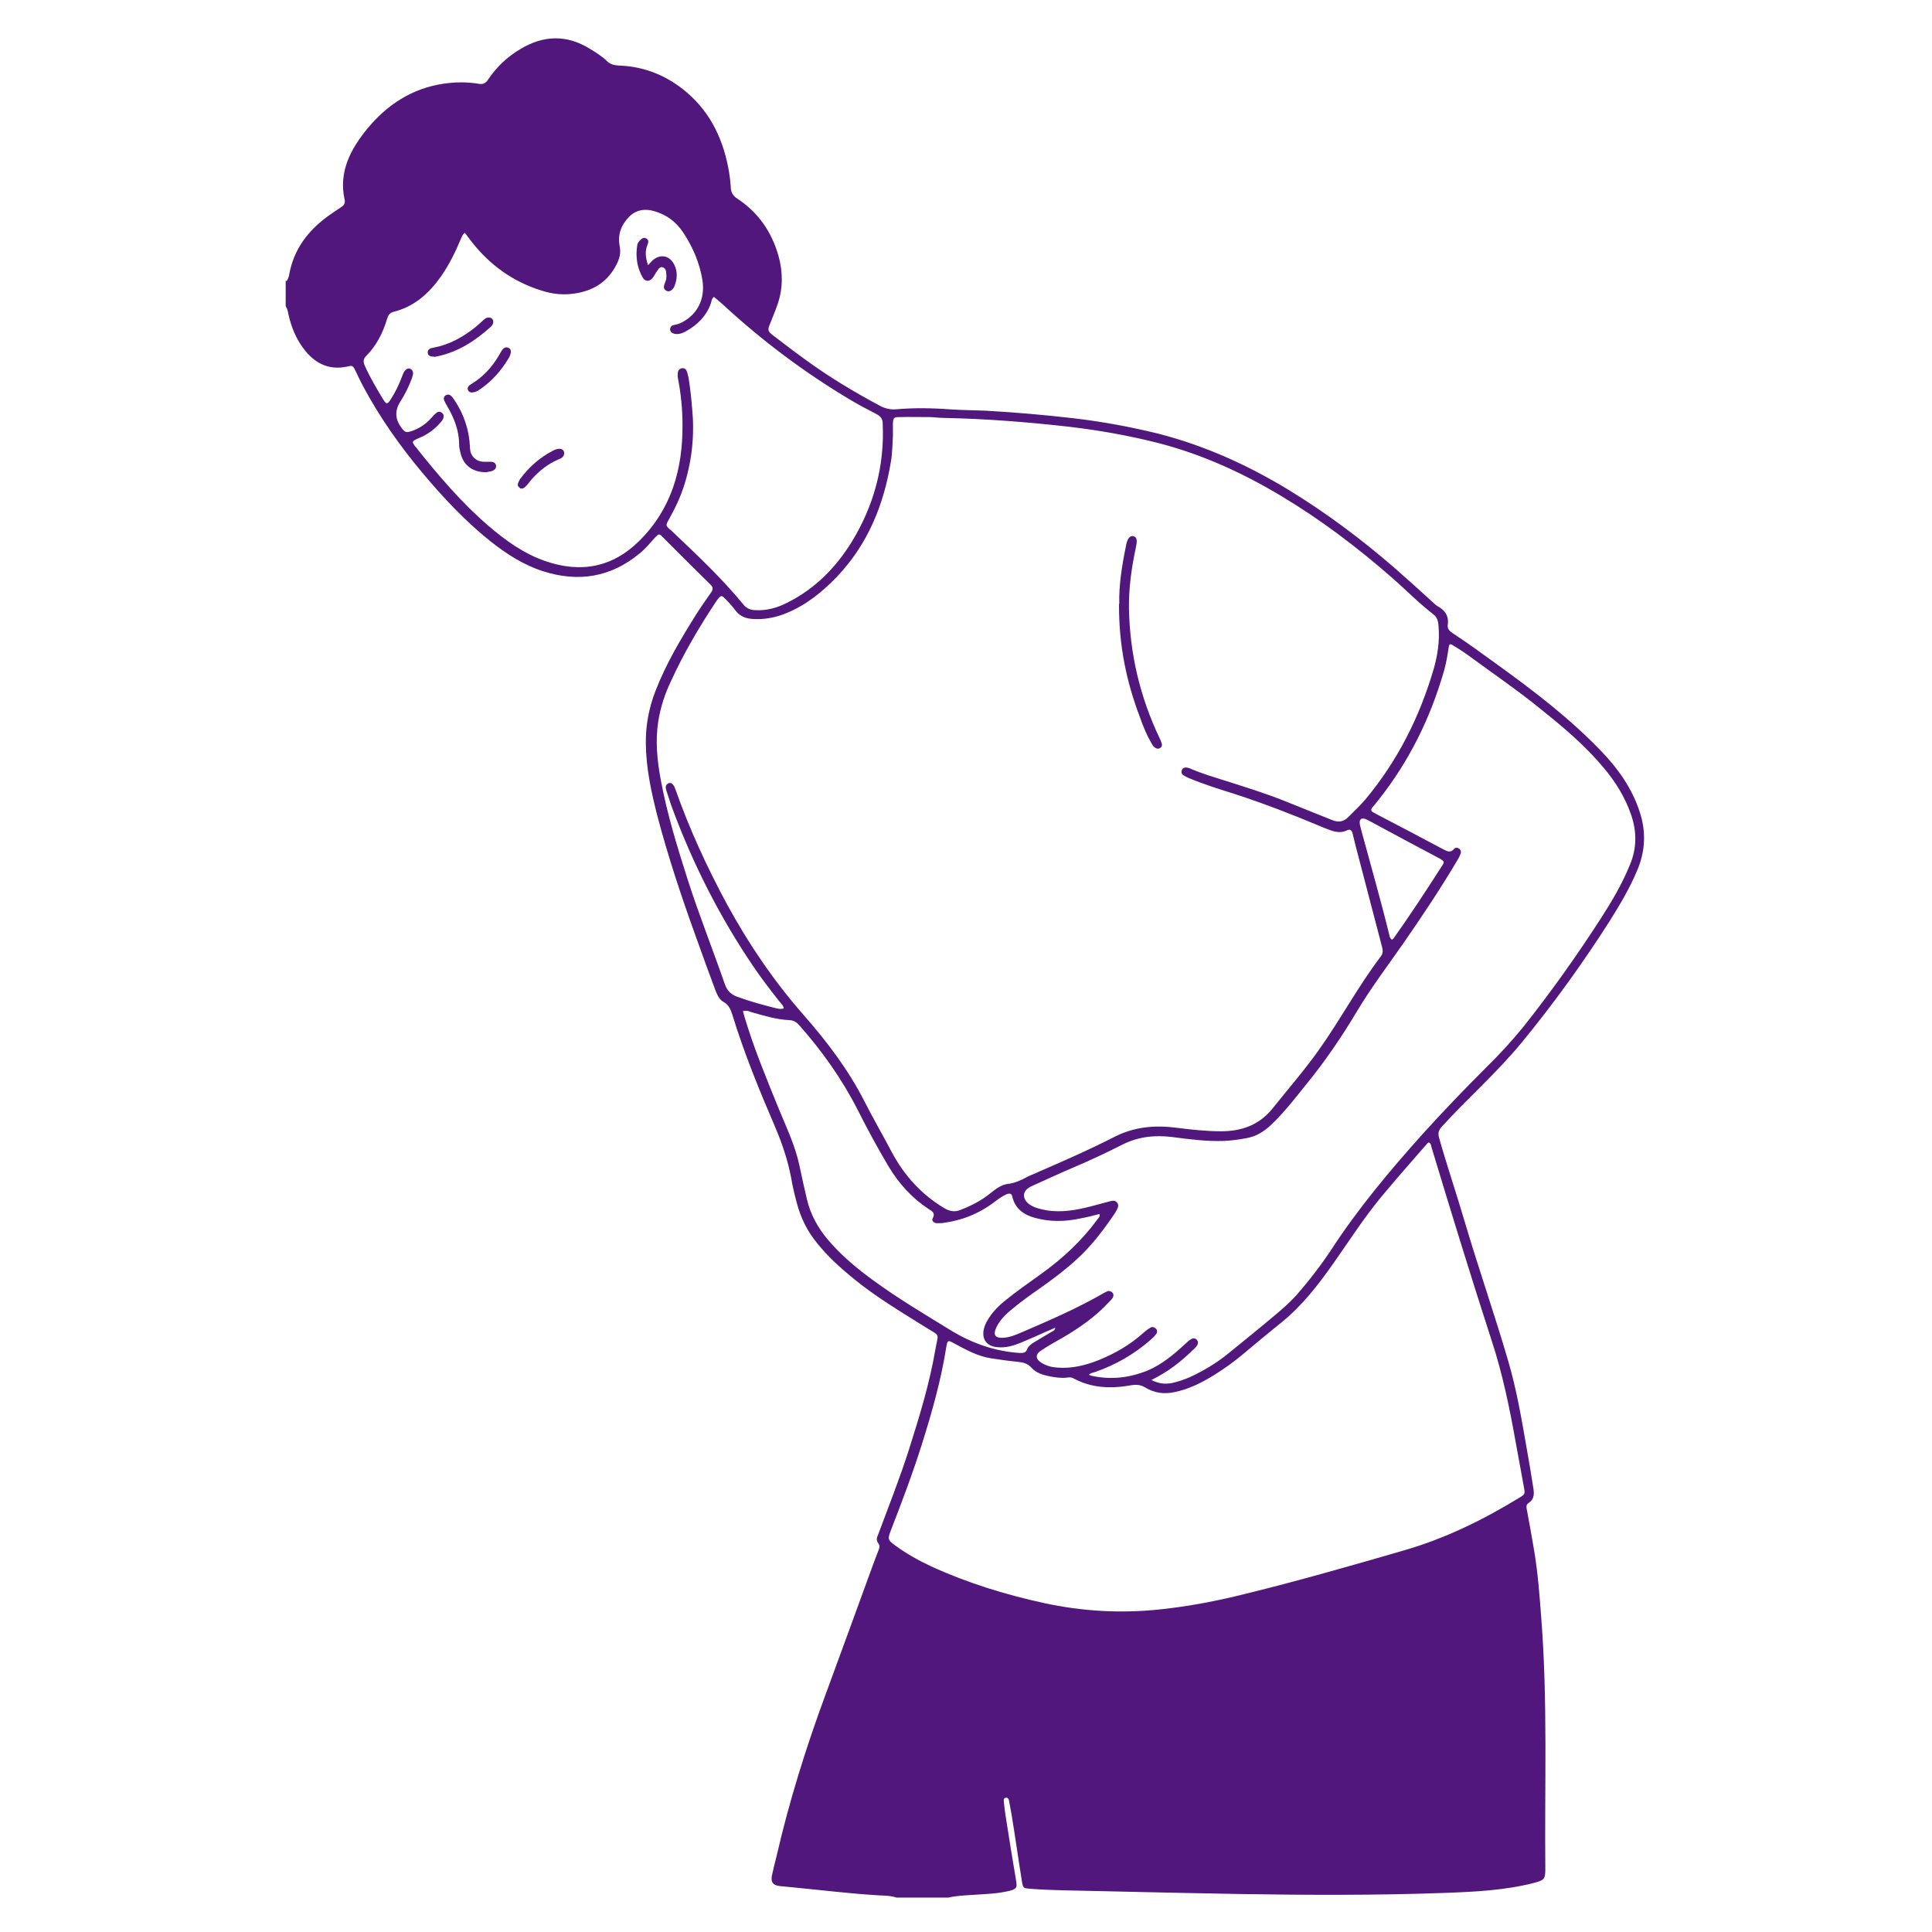<svg xmlns="http://www.w3.org/2000/svg" xmlns:xlink="http://www.w3.org/1999/xlink" width="400" zoomAndPan="magnify" viewBox="0 0 300 300" height="400" preserveAspectRatio="xMidYMid meet" version="1.0"><defs><clipPath id="ce5126daf3"><path d="M 44.363 5.047 L 255.863 5.047 L 255.863 295 L 44.363 295 Z M 44.363 5.047 " clip-rule="nonzero"/></clipPath></defs><g clip-path="url(#ce5126daf3)"><path fill="#52177c" d="M 44.535 43.613 C 44.75 43.27 44.879 42.93 44.922 42.543 C 45.648 38.645 47.875 35.777 51 33.508 C 51.645 33.039 52.328 32.609 53.016 32.137 C 53.398 31.883 53.613 31.582 53.527 31.066 C 52.543 26.699 54.426 23.188 57.039 19.977 C 60.121 16.254 63.977 13.727 68.855 13 C 70.656 12.742 72.453 12.699 74.254 13 C 74.98 13.125 75.367 13 75.793 12.355 C 77.078 10.43 78.746 8.844 80.762 7.645 C 84.355 5.461 87.996 5.332 91.637 7.602 C 92.535 8.16 93.477 8.715 94.25 9.488 C 94.719 9.957 95.32 10.129 96.004 10.172 C 100.027 10.301 103.539 11.715 106.621 14.324 C 110.477 17.621 112.402 21.906 113.219 26.785 C 113.344 27.555 113.43 28.328 113.473 29.055 C 113.473 29.824 113.816 30.426 114.5 30.852 C 117.754 32.996 119.812 35.992 120.883 39.719 C 121.566 42.199 121.609 44.727 120.754 47.211 C 120.41 48.238 119.98 49.223 119.598 50.207 C 119.168 51.277 119.168 51.406 120.109 52.133 C 121.738 53.375 123.406 54.66 125.078 55.859 C 128.762 58.559 132.699 60.91 136.723 63.055 C 137.453 63.438 138.223 63.609 139.035 63.566 C 141.863 63.309 144.688 63.352 147.559 63.566 C 149.441 63.695 151.324 63.695 153.211 63.781 C 157.703 64.039 162.156 64.422 166.609 64.938 C 171.062 65.449 175.477 66.266 179.844 67.336 C 187.035 69.176 193.758 72.215 200.094 76.07 C 205.918 79.625 211.355 83.691 216.496 88.145 C 218.594 89.984 220.691 91.871 222.746 93.754 C 222.875 93.883 223.047 94.012 223.176 94.098 C 224.375 94.738 225.016 95.637 224.801 97.051 C 224.715 97.777 225.273 98.121 225.785 98.465 C 228.012 99.918 230.152 101.504 232.293 103.047 C 238.117 107.242 243.855 111.609 248.824 116.832 C 251.348 119.488 253.445 122.484 254.602 126.039 C 255.629 129.121 255.504 132.16 254.219 135.16 C 253.062 137.941 251.52 140.512 249.938 143.039 C 245.781 149.547 241.285 155.797 236.363 161.793 C 234.395 164.191 232.207 166.461 230.023 168.645 C 227.926 170.742 225.828 172.797 223.859 174.98 C 223.344 175.535 223.262 176.051 223.473 176.734 C 224.715 181.102 226.172 185.383 227.457 189.754 C 229.598 196.988 232.082 204.098 234.18 211.289 C 235.465 215.656 236.234 220.109 237.004 224.562 C 237.391 226.66 237.734 228.801 238.074 230.945 C 238.246 231.887 238.289 232.785 237.348 233.383 C 236.875 233.684 237.047 234.199 237.133 234.668 C 237.52 236.766 237.902 238.82 238.246 240.922 C 238.805 244.305 239.059 247.684 239.316 251.109 C 240.344 264.172 239.832 277.23 239.957 290.246 C 239.957 291.832 239.746 291.961 238.16 292.387 C 233.621 293.543 228.996 293.758 224.332 293.93 C 213.754 294.316 203.137 294.273 192.516 294.102 C 184.938 293.973 177.402 293.801 169.824 293.629 C 166.527 293.543 163.23 293.543 159.93 293.285 C 158.945 293.203 158.859 293.203 158.691 292.172 C 158.133 288.75 157.664 285.324 157.105 281.941 C 156.977 281.125 156.805 280.355 156.676 279.586 C 156.633 279.371 156.508 279.113 156.207 279.156 C 155.906 279.156 155.82 279.457 155.863 279.672 C 155.949 280.484 156.035 281.254 156.164 282.07 C 156.676 285.41 157.234 288.75 157.789 292.09 C 157.961 293.117 157.832 293.285 156.848 293.586 C 154.965 294.059 153.039 294.102 151.152 294.23 C 149.871 294.316 148.543 294.359 147.258 294.656 L 139.207 294.656 C 138.352 294.359 137.453 294.359 136.594 294.316 C 132.098 294.059 127.648 293.5 123.195 293.074 C 122.465 292.988 121.738 292.945 121.008 292.859 C 120.023 292.73 119.684 292.258 119.855 291.273 C 120.066 290.246 120.324 289.262 120.582 288.234 C 122.551 279.672 125.164 271.32 128.203 263.102 C 130.688 256.379 133.129 249.613 135.609 242.848 C 135.867 242.117 136.168 241.391 136.426 240.707 C 136.594 240.32 136.637 239.977 136.383 239.637 C 135.996 239.164 136.168 238.695 136.383 238.223 C 138.008 233.855 139.723 229.531 141.133 225.121 C 142.762 219.98 144.344 214.844 145.246 209.535 C 145.715 206.879 146.059 207.566 143.746 206.109 C 139.852 203.668 135.867 201.312 132.312 198.359 C 130.387 196.773 128.547 195.105 126.961 193.137 C 125.379 191.25 124.309 189.066 123.707 186.711 C 123.363 185.426 123.066 184.188 122.852 182.902 C 122.336 180.203 121.48 177.633 120.41 175.109 C 117.926 169.328 115.527 163.504 113.688 157.469 C 113.43 156.695 113.133 156.012 112.359 155.582 C 111.633 155.199 111.332 154.383 111.031 153.613 C 110.004 150.875 109.02 148.133 108.035 145.391 C 105.809 139.227 103.754 133.062 102.082 126.723 C 101.141 123.043 100.328 119.316 100.285 115.504 C 100.242 112.68 100.758 109.938 101.785 107.285 C 103.41 103.09 105.723 99.191 108.121 95.379 C 108.848 94.223 109.621 93.152 110.391 92.039 C 110.734 91.57 110.777 91.184 110.305 90.758 C 107.82 88.316 105.34 85.832 102.855 83.348 C 102.34 82.836 102.297 82.879 101.742 83.434 C 100.969 84.289 100.242 85.191 99.344 85.918 C 94.848 89.645 89.836 90.457 84.312 88.699 C 81.273 87.715 78.621 86.004 76.137 84.035 C 72.281 80.949 68.898 77.355 65.73 73.586 C 62.133 69.305 58.922 64.766 56.312 59.84 C 55.926 59.113 55.582 58.387 55.242 57.656 C 54.812 56.758 54.77 56.715 53.871 56.93 C 51.215 57.488 49.117 56.543 47.449 54.531 C 46.078 52.863 45.266 50.934 44.793 48.836 C 44.707 48.367 44.621 47.938 44.363 47.551 L 44.363 43.613 Z M 121.738 156.652 C 121.652 156.141 121.309 155.84 121.051 155.539 C 119.598 153.699 118.184 151.859 116.855 149.887 C 111.762 142.352 107.652 134.258 104.48 125.738 C 104.098 124.754 103.797 123.684 103.453 122.699 C 103.324 122.27 103.324 121.844 103.797 121.629 C 104.184 121.457 104.523 121.715 104.781 122.312 C 104.781 122.398 104.824 122.441 104.867 122.527 C 107.051 128.734 109.793 134.688 112.918 140.469 C 116.258 146.59 120.152 152.328 124.777 157.594 C 128.418 161.75 131.715 166.074 134.242 171.039 C 135.566 173.652 137.066 176.223 138.438 178.832 C 140.363 182.473 143.02 185.426 146.574 187.57 C 147.473 188.125 148.328 188.254 149.27 187.824 C 150.898 187.184 152.395 186.414 153.766 185.301 C 154.578 184.656 155.438 183.973 156.465 183.844 C 157.578 183.715 158.52 183.285 159.461 182.773 C 159.676 182.645 159.891 182.559 160.102 182.473 C 164.426 180.59 168.797 178.707 172.992 176.562 C 176.074 174.98 179.242 174.68 182.625 175.109 C 184.938 175.406 187.293 175.664 189.605 175.664 C 192.773 175.664 195.512 174.723 197.613 172.109 C 200.008 169.113 202.535 166.203 204.762 163.078 C 208.145 158.324 210.887 153.141 214.438 148.477 C 214.781 148.004 214.738 147.578 214.609 147.062 C 213.453 142.652 212.297 138.242 211.141 133.789 C 210.758 132.332 210.371 130.879 210.027 129.422 C 209.902 128.906 209.645 128.691 209.129 128.949 C 208.23 129.379 207.332 129.207 206.434 128.863 C 205.918 128.691 205.449 128.48 204.934 128.266 C 200.652 126.465 196.328 124.797 191.875 123.34 C 189.434 122.57 186.949 121.801 184.594 120.816 C 184.297 120.688 184.039 120.559 183.781 120.387 C 183.48 120.215 183.395 119.914 183.523 119.574 C 183.652 119.23 183.953 119.145 184.297 119.188 C 184.594 119.23 184.895 119.359 185.152 119.488 C 186.82 120.172 188.535 120.688 190.289 121.242 C 193.285 122.184 196.285 123.125 199.238 124.281 C 201.766 125.312 204.293 126.297 206.816 127.324 C 207.844 127.75 208.66 127.621 209.43 126.809 C 210.285 125.953 211.184 125.098 212 124.156 C 217.008 118.16 220.434 111.352 222.617 103.902 C 223.219 101.805 223.559 99.621 223.387 97.395 C 223.344 96.664 223.262 95.938 222.617 95.422 C 220.262 93.625 218.207 91.484 215.98 89.559 C 210.629 84.891 205.02 80.652 198.938 77.012 C 192.945 73.414 186.648 70.547 179.844 68.789 C 175.305 67.633 170.68 66.82 166.012 66.266 C 159.547 65.535 153.082 65.023 146.613 64.895 C 145.93 64.895 145.246 64.809 144.559 64.766 C 142.891 64.766 141.262 64.723 139.594 64.766 C 138.82 64.766 138.695 64.895 138.652 65.75 C 138.652 66.395 138.652 67.078 138.652 67.719 C 138.566 69.004 138.566 70.332 138.352 71.617 C 137.238 78.383 134.754 84.547 129.914 89.602 C 127.688 91.914 125.207 93.926 122.207 95.168 C 120.496 95.895 118.699 96.238 116.812 96.109 C 115.742 96.023 114.844 95.68 114.16 94.738 C 113.688 94.098 113.133 93.496 112.574 92.941 C 112.062 92.426 111.977 92.426 111.504 92.984 C 111.375 93.109 111.289 93.281 111.16 93.453 C 108.551 97.395 106.152 101.461 104.184 105.785 C 103.238 107.754 102.555 109.852 102.211 112.035 C 101.742 115.078 102.043 118.074 102.598 121.07 C 103.582 126.383 105.168 131.52 106.793 136.613 C 108.551 142.094 110.691 147.449 112.574 152.887 C 112.918 153.828 113.516 154.426 114.457 154.77 C 116.43 155.496 118.484 156.055 120.539 156.566 C 120.926 156.652 121.309 156.738 121.738 156.566 Z M 221.891 177.379 C 221.805 177.422 221.719 177.465 221.633 177.551 C 219.234 180.289 216.836 183.031 214.48 185.855 C 211.785 189.109 209.516 192.664 207.074 196.133 C 204.762 199.43 202.277 202.641 199.152 205.211 C 197.098 206.879 195.043 208.551 193.031 210.262 C 191.66 211.418 190.16 212.488 188.664 213.43 C 186.691 214.672 184.637 215.699 182.367 216.172 C 180.742 216.516 179.199 216.301 177.828 215.441 C 177.102 215.016 176.461 214.973 175.645 215.102 C 172.562 215.656 169.523 215.57 166.695 214.031 C 166.398 213.859 166.098 213.859 165.797 213.902 C 164.855 214.031 163.957 213.902 163.059 213.73 C 161.988 213.516 160.918 213.215 160.188 212.402 C 159.59 211.719 158.859 211.547 158.047 211.461 C 156.633 211.332 155.223 211.117 153.809 210.906 C 151.711 210.562 149.91 209.535 148.07 208.551 C 147.215 208.078 147.129 208.121 146.957 209.062 C 146.145 214.246 144.73 219.254 143.148 224.266 C 141.734 228.758 140.062 233.172 138.352 237.582 C 137.793 239.035 137.836 239.121 139.121 240.062 C 140.836 241.305 142.676 242.332 144.602 243.23 C 150.211 245.801 156.078 247.602 162.117 248.926 C 168.066 250.211 174.062 250.555 180.098 249.91 C 184.594 249.441 189.047 248.586 193.457 247.473 C 201.68 245.457 209.859 243.105 217.992 240.75 C 224.375 238.906 230.238 236.039 235.848 232.613 C 236.832 232.016 236.832 232.016 236.621 230.859 C 236.191 228.504 235.762 226.191 235.336 223.836 C 234.395 218.57 233.32 213.344 231.652 208.25 C 228.398 198.23 225.316 188.168 222.273 178.105 C 222.188 177.848 222.23 177.551 221.891 177.422 Z M 178.688 214.246 C 179.93 214.844 180.785 214.973 181.984 214.758 C 182.926 214.543 183.824 214.246 184.723 213.859 C 186.863 212.875 188.875 211.676 190.719 210.176 C 193.203 208.164 195.684 206.152 198.125 204.098 C 199.195 203.195 200.266 202.254 201.25 201.184 C 203.223 198.914 205.062 196.559 206.73 194.035 C 210.887 187.652 215.766 181.832 220.863 176.137 C 224.074 172.582 227.414 169.113 230.797 165.73 C 232.852 163.719 234.82 161.578 236.621 159.352 C 240.902 153.957 244.883 148.348 248.609 142.566 C 250.32 139.91 251.906 137.215 253.105 134.258 C 254.176 131.691 254.176 129.121 253.277 126.508 C 252.332 123.77 250.836 121.371 248.992 119.188 C 246.168 115.805 242.828 112.98 239.402 110.238 C 235.848 107.328 232.082 104.758 228.398 102.059 C 227.543 101.418 226.641 100.82 225.699 100.262 C 225.145 99.875 225.016 99.961 224.93 100.648 C 224.758 101.848 224.543 103.09 224.203 104.242 C 222.105 111.523 218.809 118.203 214.098 124.156 C 213.797 124.539 213.496 124.926 213.156 125.312 C 212.77 125.738 212.898 125.996 213.367 126.211 C 213.453 126.254 213.582 126.297 213.668 126.383 C 217.137 128.18 220.605 130.02 224.074 131.863 C 224.672 132.16 225.23 132.504 225.785 131.82 C 226 131.562 226.344 131.605 226.641 131.82 C 226.855 132.031 226.898 132.289 226.812 132.547 C 226.684 132.891 226.516 133.23 226.301 133.574 C 223.688 137.984 220.863 142.223 217.949 146.422 C 215.469 149.973 212.855 153.441 210.629 157.168 C 208.273 161.105 205.703 164.875 202.793 168.43 C 201.039 170.613 199.324 172.84 197.27 174.766 C 196.199 175.75 195 176.48 193.543 176.734 C 192.387 176.949 191.188 177.121 189.988 177.164 C 187.336 177.25 184.68 176.906 182.07 176.562 C 179.371 176.223 176.801 176.48 174.32 177.719 C 171.793 179.004 169.223 180.203 166.609 181.316 C 164.469 182.215 162.328 183.242 160.188 184.188 C 158.477 184.957 158.816 186.371 159.973 187.098 C 160.703 187.57 161.516 187.738 162.371 187.91 C 164.77 188.34 167.125 187.91 169.438 187.312 C 170.379 187.055 171.363 186.797 172.348 186.539 C 172.777 186.414 173.207 186.371 173.504 186.797 C 173.762 187.184 173.59 187.527 173.418 187.867 C 173.332 187.996 173.289 188.125 173.207 188.254 C 171.449 190.867 169.566 193.391 167.211 195.531 C 165.496 197.117 163.613 198.531 161.688 199.898 C 159.973 201.098 158.219 202.34 156.633 203.711 C 155.82 204.438 155.094 205.254 154.664 206.238 C 154.195 207.266 154.535 207.777 155.691 207.734 C 156.719 207.691 157.664 207.309 158.562 206.922 C 162.93 205.039 167.297 203.156 171.449 200.758 C 171.621 200.672 171.793 200.586 171.965 200.5 C 172.219 200.414 172.477 200.5 172.691 200.672 C 172.949 200.93 172.949 201.227 172.777 201.527 C 172.605 201.785 172.391 202 172.176 202.211 C 170.078 204.48 167.555 206.238 164.898 207.777 C 163.828 208.379 162.758 208.977 161.73 209.664 C 160.703 210.305 160.746 211.031 161.816 211.676 C 162.543 212.102 163.355 212.316 164.215 212.359 C 166.441 212.531 168.539 212.02 170.594 211.203 C 173.121 210.176 175.434 208.848 177.445 207.051 C 177.828 206.707 178.215 206.41 178.645 206.152 C 178.898 205.98 179.242 206.066 179.5 206.324 C 179.758 206.578 179.715 206.922 179.5 207.18 C 179.285 207.48 178.984 207.777 178.73 207.992 C 176.117 210.305 173.164 211.977 169.91 213.09 C 169.652 213.176 169.352 213.176 169.094 213.473 C 169.309 213.559 169.438 213.645 169.566 213.645 C 172.562 214.289 175.434 213.945 178.258 212.789 C 180.441 211.848 182.238 210.348 183.953 208.762 C 184.297 208.465 184.594 208.121 185.023 207.906 C 185.281 207.777 185.535 207.777 185.793 207.992 C 186.051 208.25 186.094 208.551 185.922 208.848 C 185.75 209.148 185.496 209.406 185.238 209.621 C 183.352 211.461 181.34 213.047 178.773 214.289 Z M 72.109 36.207 C 71.77 36.504 71.727 36.762 71.598 37.02 C 70.742 39.074 69.758 41.086 68.473 42.93 C 66.629 45.539 64.359 47.594 61.148 48.41 C 60.465 48.582 60.25 49.008 60.078 49.609 C 59.438 51.707 58.453 53.676 56.867 55.262 C 56.355 55.773 56.398 56.246 56.652 56.801 C 57.469 58.641 58.496 60.355 59.523 62.066 C 59.992 62.797 60.164 62.797 60.637 62.066 C 61.363 60.953 61.922 59.797 62.391 58.559 C 62.562 58.172 62.648 57.742 62.992 57.445 C 63.203 57.23 63.461 57.145 63.719 57.273 C 63.977 57.402 64.105 57.613 64.148 57.914 C 64.148 58.215 64.02 58.516 63.934 58.812 C 63.461 60.055 62.863 61.297 62.133 62.41 C 61.277 63.781 61.348 65.121 62.348 66.434 C 62.906 67.164 63.078 67.207 63.891 66.949 C 65.133 66.52 66.16 65.836 67.016 64.852 C 67.23 64.594 67.488 64.336 67.742 64.125 C 68 63.91 68.301 63.867 68.602 64.082 C 68.898 64.293 68.941 64.594 68.855 64.895 C 68.77 65.195 68.559 65.449 68.344 65.664 C 67.617 66.52 66.715 67.207 65.73 67.719 C 65.348 67.891 64.961 68.062 64.574 68.234 C 64.02 68.535 63.977 68.621 64.359 69.176 C 64.402 69.262 64.488 69.348 64.574 69.434 C 68.043 73.801 71.641 78.039 75.879 81.68 C 78.535 83.949 81.316 85.961 84.656 87.117 C 90.18 89.043 95.148 88.102 99.301 83.949 C 104.27 79.023 106.023 72.816 105.98 65.965 C 105.98 63.523 105.723 61.039 105.254 58.641 C 105.211 58.43 105.211 58.172 105.254 57.957 C 105.254 57.57 105.465 57.273 105.852 57.188 C 106.238 57.102 106.539 57.316 106.664 57.699 C 106.793 58.043 106.836 58.387 106.922 58.684 C 107.18 60.27 107.352 61.898 107.48 63.48 C 107.863 67.422 107.48 71.316 106.324 75.086 C 105.723 77.098 104.824 78.938 103.797 80.781 C 103.367 81.551 103.367 81.637 104.055 82.234 C 104.184 82.32 104.312 82.449 104.395 82.535 C 108.25 86.176 112.102 89.812 115.484 93.926 C 115.957 94.48 116.473 94.695 117.156 94.738 C 118.996 94.867 120.668 94.395 122.25 93.582 C 126.535 91.441 129.789 88.145 132.27 84.121 C 135.695 78.512 137.367 72.387 137.066 65.793 C 137.066 65.066 136.766 64.68 136.168 64.336 C 134.754 63.609 133.297 62.84 131.93 62.023 C 124.906 57.828 118.398 52.949 112.402 47.426 C 111.891 46.953 111.375 46.523 110.863 46.098 C 110.477 46.395 110.477 46.781 110.391 47.082 C 109.707 49.051 108.293 50.465 106.496 51.449 C 105.938 51.75 105.383 51.961 104.738 51.836 C 104.395 51.75 104.098 51.578 104.055 51.191 C 104.055 50.766 104.27 50.551 104.652 50.465 C 105.125 50.379 105.551 50.25 105.938 50.035 C 108.379 48.75 109.535 46.312 109.062 43.441 C 108.637 40.871 107.648 38.52 106.238 36.336 C 105.297 34.836 104.012 33.68 102.34 33.039 C 100.715 32.395 99.043 32.309 97.715 33.637 C 96.477 34.879 95.875 36.418 96.219 38.176 C 96.434 39.289 96.219 40.145 95.703 41.129 C 94.418 43.613 92.406 44.984 89.711 45.496 C 87.738 45.883 85.812 45.711 83.93 45.07 C 79.605 43.699 76.051 41.129 73.266 37.574 C 72.926 37.148 72.582 36.676 72.195 36.164 Z M 115.402 157.125 C 115.484 157.512 115.57 157.766 115.656 158.066 C 117.07 162.777 118.953 167.316 120.797 171.855 C 121.996 174.809 123.406 177.676 124.094 180.805 C 124.477 182.602 124.863 184.398 125.293 186.199 C 125.848 188.555 126.961 190.609 128.547 192.492 C 130.645 194.977 133.129 197.031 135.738 198.914 C 139.551 201.699 143.617 204.098 147.645 206.578 C 150.941 208.594 154.492 209.836 158.348 210.09 C 158.859 210.09 159.246 210.09 159.461 209.578 C 159.676 209.02 160.145 208.68 160.66 208.379 C 161.559 207.82 162.457 207.309 163.312 206.793 C 163.527 206.664 163.785 206.621 163.871 206.152 C 163.312 206.41 162.93 206.578 162.5 206.75 C 161.172 207.352 159.848 207.949 158.477 208.508 C 157.32 208.977 156.164 209.32 154.879 209.191 C 153.211 209.062 152.395 207.949 152.781 206.324 C 152.953 205.637 153.293 205.039 153.68 204.48 C 154.281 203.582 155.051 202.812 155.863 202.125 C 157.746 200.586 159.719 199.215 161.688 197.801 C 165.027 195.402 167.98 192.664 170.422 189.324 C 170.594 189.109 170.852 188.895 170.723 188.512 C 169.738 188.766 168.754 189.023 167.766 189.195 C 165.414 189.711 163.059 189.754 160.703 189.109 C 158.988 188.641 157.621 187.695 157.191 185.812 C 157.062 185.258 156.762 185.301 156.336 185.426 C 155.648 185.727 155.051 186.156 154.492 186.582 C 152.055 188.469 149.312 189.539 146.273 189.922 C 145.973 189.922 145.672 189.965 145.375 189.922 C 144.988 189.879 144.645 189.539 144.816 189.195 C 145.332 188.297 144.645 188.039 144.133 187.695 C 141.562 185.984 139.551 183.758 137.965 181.102 C 136.254 178.234 134.668 175.281 133.172 172.324 C 130.73 167.531 127.648 163.203 124.094 159.18 C 123.664 158.707 123.234 158.453 122.637 158.41 C 120.582 158.324 118.656 157.723 116.684 157.168 C 116.301 157.039 115.914 156.824 115.316 157.039 Z M 216.109 145.949 C 216.238 145.82 216.324 145.777 216.41 145.691 C 219.02 142.012 221.461 138.285 223.902 134.473 C 224.332 133.832 224.289 133.746 223.559 133.316 C 219.922 131.391 216.324 129.465 212.684 127.496 C 212.426 127.367 212.211 127.238 211.957 127.152 C 211.398 126.98 211.059 127.238 211.141 127.879 C 211.184 128.266 211.312 128.609 211.398 128.992 C 212.855 134.387 214.398 139.742 215.723 145.137 C 215.766 145.391 215.809 145.648 216.109 145.906 Z M 216.109 145.949 " fill-opacity="1" fill-rule="nonzero"/></g><path fill="#52177c" d="M 173.805 93.754 C 173.719 91.055 174.191 87.93 174.832 84.805 C 174.918 84.375 175.004 83.906 175.305 83.52 C 175.477 83.305 175.73 83.176 176.031 83.262 C 176.332 83.348 176.461 83.562 176.504 83.863 C 176.547 84.332 176.418 84.762 176.332 85.234 C 175.688 88.273 175.262 91.355 175.305 94.48 C 175.434 101.504 177.016 108.227 180.055 114.605 C 180.184 114.863 180.312 115.164 180.398 115.461 C 180.484 115.762 180.398 115.977 180.141 116.148 C 179.887 116.32 179.629 116.277 179.371 116.105 C 179.027 115.891 178.855 115.504 178.688 115.207 C 178 114.008 177.488 112.723 177.016 111.395 C 174.918 105.871 173.719 100.219 173.762 93.754 Z M 173.805 93.754 " fill-opacity="1" fill-rule="nonzero"/><path fill="#52177c" d="M 75.492 73.328 C 73.266 73.328 71.898 72.172 71.469 70.203 C 71.383 69.816 71.297 69.434 71.297 69.047 C 71.297 66.863 70.527 64.938 69.457 63.094 C 69.285 62.797 69.113 62.496 68.984 62.195 C 68.855 61.898 68.898 61.598 69.199 61.383 C 69.5 61.211 69.801 61.254 70.055 61.469 C 70.27 61.684 70.441 61.941 70.613 62.195 C 72.027 64.336 72.84 66.734 72.969 69.305 C 72.969 69.859 73.055 70.375 73.395 70.848 C 73.824 71.402 74.379 71.66 75.066 71.703 C 75.449 71.703 75.836 71.703 76.223 71.703 C 76.648 71.703 76.992 71.918 77.035 72.344 C 77.035 72.816 76.734 73.031 76.352 73.156 C 76.008 73.242 75.664 73.285 75.535 73.328 Z M 75.492 73.328 " fill-opacity="1" fill-rule="nonzero"/><path fill="#52177c" d="M 100.672 41.129 C 100.973 40.789 101.141 40.617 101.27 40.488 C 102.469 39.375 103.969 39.633 104.695 41.086 C 105.254 42.199 105.168 43.398 104.695 44.512 C 104.652 44.641 104.523 44.77 104.438 44.898 C 104.141 45.199 103.84 45.367 103.41 45.113 C 103.07 44.898 103.027 44.555 103.156 44.211 C 103.238 43.914 103.367 43.656 103.453 43.355 C 103.496 43.059 103.496 42.758 103.453 42.457 C 103.453 42.07 103.324 41.645 102.941 41.516 C 102.469 41.344 102.254 41.773 102.043 42.07 C 101.785 42.414 101.613 42.801 101.355 43.141 C 100.844 43.785 100.156 43.742 99.773 43.059 C 98.914 41.516 98.66 39.801 98.957 38.047 C 99 37.789 99.172 37.531 99.344 37.363 C 99.602 37.062 99.941 36.805 100.328 37.02 C 100.758 37.234 100.715 37.617 100.543 38.004 C 100.113 39.031 100.242 40.016 100.629 41.172 Z M 100.672 41.129 " fill-opacity="1" fill-rule="nonzero"/><path fill="#52177c" d="M 67.445 55.387 C 66.93 55.387 66.461 55.301 66.418 54.789 C 66.375 54.188 66.887 54.062 67.359 53.977 C 69.844 53.504 71.941 52.305 73.867 50.766 C 74.297 50.422 74.68 50.035 75.066 49.695 C 75.281 49.523 75.449 49.352 75.75 49.309 C 76.309 49.223 76.734 49.652 76.562 50.207 C 76.48 50.465 76.309 50.68 76.094 50.848 C 73.738 52.949 71.168 54.617 68.043 55.301 C 67.828 55.344 67.574 55.387 67.445 55.43 Z M 67.445 55.387 " fill-opacity="1" fill-rule="nonzero"/><path fill="#52177c" d="M 73.438 60.953 C 73.012 60.953 72.797 60.867 72.668 60.57 C 72.539 60.27 72.668 60.055 72.883 59.84 C 73.012 59.754 73.141 59.672 73.266 59.586 C 75.066 58.473 76.438 56.973 77.508 55.133 C 77.633 54.918 77.719 54.746 77.848 54.531 C 78.105 54.148 78.406 53.762 78.961 54.02 C 79.391 54.188 79.434 54.66 79.133 55.344 C 79.09 55.473 79.004 55.602 78.918 55.73 C 77.805 57.57 76.438 59.113 74.68 60.355 C 74.254 60.656 73.867 60.91 73.438 60.91 Z M 73.438 60.953 " fill-opacity="1" fill-rule="nonzero"/><path fill="#52177c" d="M 87.613 70.461 C 87.527 71.016 87.098 71.188 86.668 71.359 C 85.172 72 83.887 72.988 82.773 74.188 C 82.473 74.484 82.258 74.828 81.961 75.172 C 81.789 75.383 81.617 75.555 81.402 75.727 C 81.188 75.898 80.891 75.941 80.676 75.727 C 80.418 75.555 80.332 75.301 80.461 75 C 80.547 74.742 80.676 74.484 80.848 74.27 C 82.172 72.516 83.801 71.059 85.77 70.031 C 86.113 69.859 86.457 69.691 86.84 69.691 C 87.312 69.691 87.57 69.902 87.613 70.375 Z M 87.613 70.461 " fill-opacity="1" fill-rule="nonzero"/></svg>